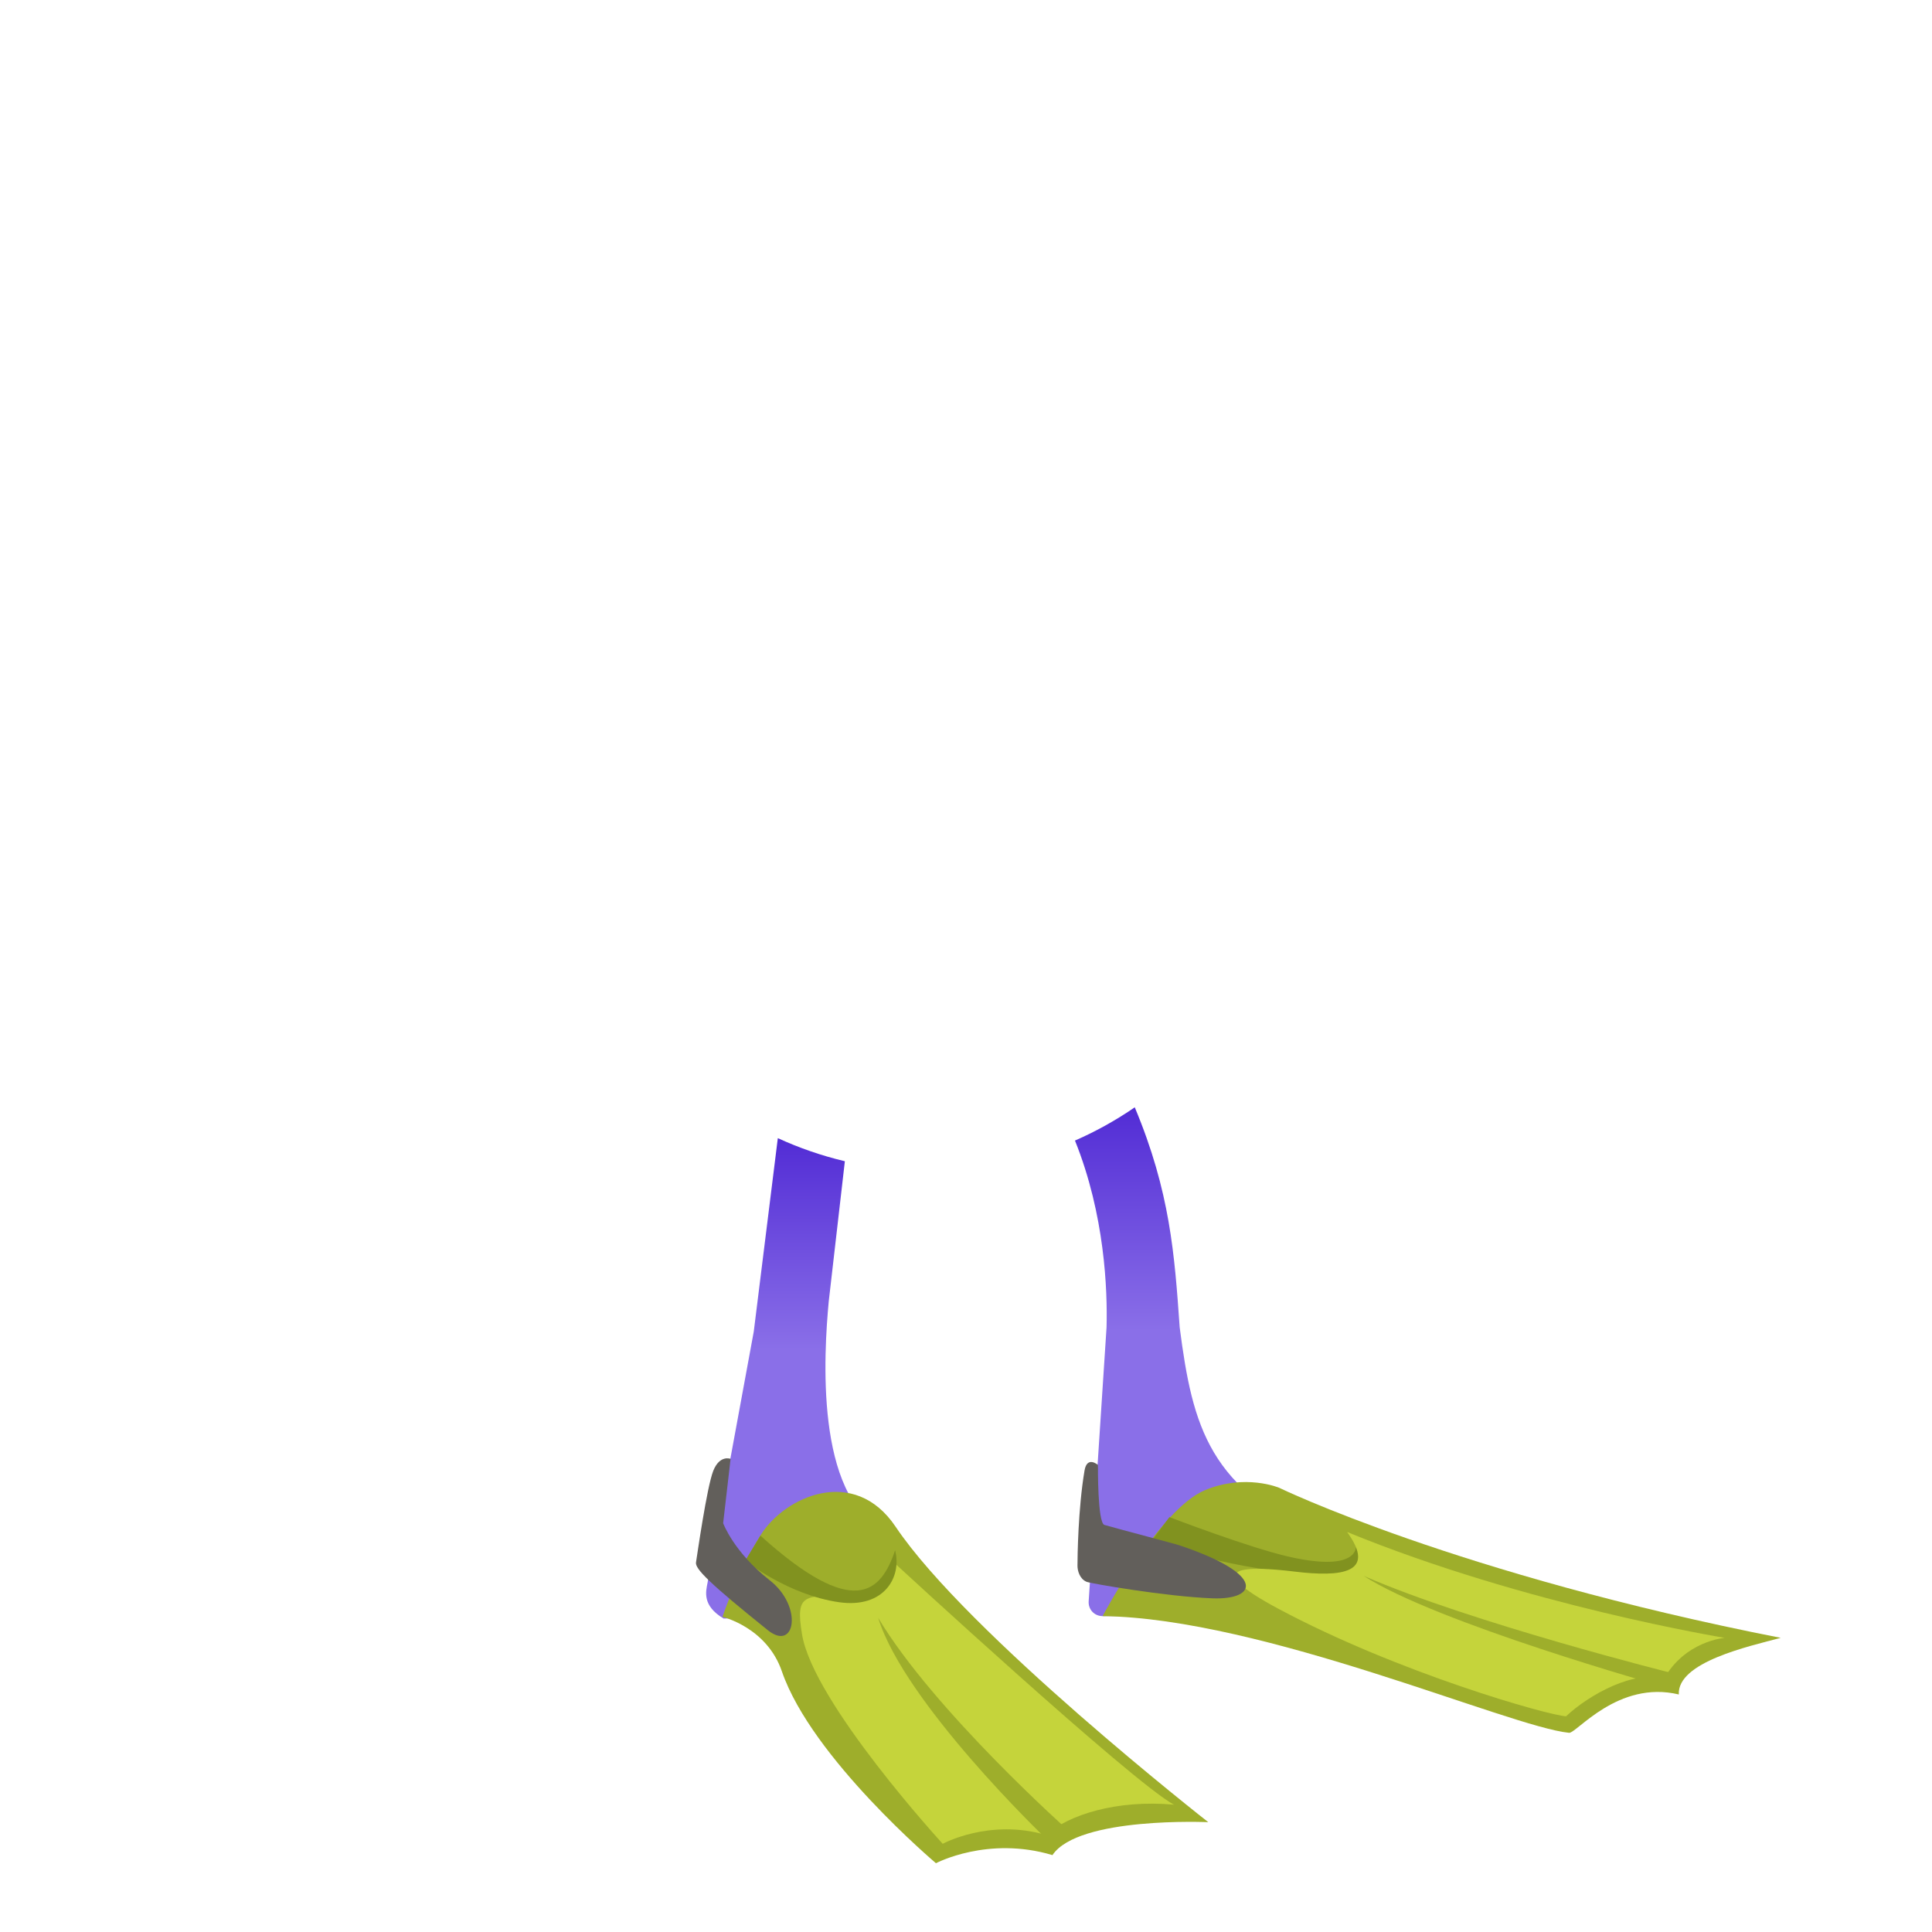 <?xml version="1.0" encoding="utf-8"?>
<!-- Generator: Adobe Illustrator 24.2.0, SVG Export Plug-In . SVG Version: 6.00 Build 0)  -->
<svg version="1.1" id="Layer_1" xmlns="http://www.w3.org/2000/svg" xmlns:xlink="http://www.w3.org/1999/xlink" x="0px" y="0px"
	 viewBox="0 0 2000 2000" enable-background="new 0 0 2000 2000" xml:space="preserve">
<g id="ghost-image" display="none">
	<g display="inline">
		
			<linearGradient id="SVGID_1_" gradientUnits="userSpaceOnUse" x1="2499.185" y1="1980.501" x2="2499.185" y2="59.192" gradientTransform="matrix(-1 0 0 -1 3498.369 2000)">
			<stop  offset="9.490000e-02" style="stop-color:#77E3FB"/>
			<stop  offset="0.243" style="stop-color:#BBF1FD"/>
			<stop  offset="0.994" style="stop-color:#BBF1FD"/>
		</linearGradient>
		<path fill="url(#SVGID_1_)" d="M948.9,1938.9c797.7,13.1,902.2-35.7,961-301c114-514.6-131.8-729.1-29-1154.9
			C1976.8,85.9,1380.5-12.4,764.8,27.8S57.6,242.1,161.5,582c72.9,238.5,53.6,535.6-80.4,836.9S405.6,1929.9,948.9,1938.9z"/>
		<path fill="#FFE5B9" d="M1909.8,1637.9c-58.8,265.3-163.3,314.1-961,301c-543.2-8.9-1001.7-218.8-867.7-520.1
			c24.7-55.5,45.4-110.8,62.5-165.7h1791.9C1945.7,1364.4,1942.9,1488.5,1909.8,1637.9z"/>
		<path fill="#F9C163" d="M1939.5,1419.8c-251.7-13-418.1-16-363.3,18.6c70.5,44.7-1.8,66.1-450.7,48.2s-544.2-14.3-475.6,23.9
			c89.7,49.9-430.9,12.7-592.1,3.8c1.1-30.7,8.7-62.5,23.4-95.5c24.7-55.6,45.5-111,62.6-166l1791.4-3
			C1940.2,1303.1,1942.3,1359.3,1939.5,1419.8z"/>
		
			<linearGradient id="SVGID_2_" gradientUnits="userSpaceOnUse" x1="1025.64" y1="1107.063" x2="1025.64" y2="653.84" gradientTransform="matrix(1 0 0 -1 0 2000)">
			<stop  offset="0.446" style="stop-color:#FFFFFF"/>
			<stop  offset="0.757" style="stop-color:#BBF1FD"/>
		</linearGradient>
		<path fill="url(#SVGID_2_)" d="M1940,1324.1C1940,1324.1,1940,1324.1,1940,1324.1c-2-57.5-8-111.3-15.9-162.9c0,0,0-0.1,0-0.1
			c-0.4-2.6-0.8-5.1-1.2-7.7c0-0.2-0.1-0.4-0.1-0.6c-0.4-2.4-0.8-4.9-1.2-7.3c-0.1-0.3-0.1-0.7-0.2-1c-0.4-2.3-0.8-4.6-1.2-6.9
			c-0.1-0.4-0.1-0.8-0.2-1.3c-0.4-2.2-0.8-4.5-1.1-6.7c-0.1-0.5-0.2-1-0.2-1.5c-0.4-2.2-0.7-4.3-1.1-6.5c-0.1-0.6-0.2-1.2-0.3-1.7
			c-0.4-2.1-0.7-4.2-1.1-6.2c-0.1-0.6-0.2-1.3-0.3-1.9c-0.4-2-0.7-4.1-1.1-6.1c-0.1-0.7-0.2-1.3-0.4-2c-0.4-2-0.7-4-1.1-5.9
			c-0.1-0.7-0.3-1.4-0.4-2.1c-0.4-1.9-0.7-3.9-1.1-5.8c-0.1-0.7-0.3-1.4-0.4-2.2c-0.4-1.9-0.7-3.8-1.1-5.7c-0.1-0.8-0.3-1.5-0.4-2.3
			c-0.4-1.9-0.7-3.8-1.1-5.7c-0.1-0.7-0.3-1.4-0.4-2.1c-0.4-1.9-0.8-3.9-1.1-5.8c-0.1-0.6-0.2-1.2-0.4-1.8c-0.4-2-0.8-4.1-1.2-6.1
			c0-0.1,0-0.1,0-0.2c-101.2-30.1-165.3,51.6-165.3,51.6s-46.9-43.5-132.3-41.9c-87.1,1.7-122.2,67-122.2,67s-31.8-40.2-80.4-30.1
			c-51.6,10.7-77.1,63.7-77.1,63.7c-154.3-228.3-258.1-140.7-258.1-140.7s-47.9-70.1-136.8-82s-96.8,81-96.8,81s-72.5-36.8-131.6,7
			c-37.9,28.1-71.6,79.8-71.4,111.6c1.1-37.9-17.5-89.8-78.1-138.4c-90.4-72.6-203.2-39.1-203.2-39.1s-16.7-67.5-97.1-74.2
			c-19.6-1.6-37.2,0.6-51.9,4.8c-2.8,131.4-28.3,271.1-79,413.1c-0.6,1.6-1.2,3.2-1.7,4.8c-0.7,2-1.5,4.1-2.2,6.1
			c-1.1,3-2.2,6.1-3.4,9.1c-0.7,1.8-1.3,3.6-2,5.3c-1.2,3.1-2.3,6.2-3.5,9.3c0,0,0,0.1,0,0.1L1940,1324.1z"/>
		
			<linearGradient id="SVGID_3_" gradientUnits="userSpaceOnUse" x1="2189.734" y1="1867.722" x2="2189.734" y2="1648.72" gradientTransform="matrix(-1 0 0 -1 3498.369 2000)">
			<stop  offset="0.527" style="stop-color:#FFFFFF"/>
			<stop  offset="0.994" style="stop-color:#BBF1FD"/>
		</linearGradient>
		<path fill="url(#SVGID_3_)" d="M1628.6,351.3H988.7c0,0,3.1-62.1,74.5-99.4c25.3-13.2,75.1,0.9,75.1,0.9s46.6-106.8,120.6-118.3
			c129.5-20.1,187.5,108.4,187.5,108.4s54.2-15.1,88.6-0.5C1606.8,272.8,1628.6,351.3,1628.6,351.3z"/>
		<path fill="#FFFFFF" d="M81.1,1418.8c25.5-57.3,46.8-114.4,64.1-171l1789.4-3c4.7,47.5,7,97.3,5.7,150.3c-0.2,6.5-0.4,13-0.7,19.6
			c-251.8-13-434.8-24-380.1,10.6c70.5,44.7,17.1,61.8-431.8,44c-448.9-17.9-569.6-8.8-499.7,26.9c64.7,33-408.4,22-570,13
			C59.8,1480.2,67.3,1450,81.1,1418.8z"/>
		
			<linearGradient id="SVGID_4_" gradientUnits="userSpaceOnUse" x1="2496.12" y1="796.79" x2="2496.12" y2="516.37" gradientTransform="matrix(-1 0 0 -1 3498.369 2000)">
			<stop  offset="0.144" style="stop-color:#2ECCEF"/>
			<stop  offset="0.477" style="stop-color:#77E3FB"/>
		</linearGradient>
		<path fill="url(#SVGID_4_)" d="M1940.4,1394.6c-316.5-14.4-578.4-36.6-514.3,4c70.5,44.7,30.5,58.1-418.3,40.2
			c-448.8-17.9-570.8-8.9-500.9,26.8c60.2,30.8-275.9,15.2-443.1,4.5c3.9-16.8,9.6-33.9,17.4-51.3c31.7-71.3,57-142.5,76.2-212.6
			l1772.7-3C1937.6,1262.9,1942.1,1326,1940.4,1394.6z"/>
		<path fill="#0BBACF" d="M1597,1212.2l78.1-44.3c0,0,82.6,2.9,125-20.4c31-17.1,41.7-21.8,119.4-13.8c4.3,25.6,8.2,51.8,11.5,78.6
			L1597,1212.2L1597,1212.2z"/>
		<path fill="#FDD696" d="M1813.6,1693.5h-127.3c0,0,35.7-35.9,63.6-40.4C1777.9,1648.7,1813.6,1693.5,1813.6,1693.5z"/>
		<path fill="#F9C163" d="M351.3,1629H197.2c0,0,24.6-27.9,60.3-32C293.2,1592.8,351.3,1629,351.3,1629z"/>
		<path fill="#FDD696" d="M1646.2,1469.3h75.9c0,0-11.2-18.9-37.9-18.9S1646.2,1469.3,1646.2,1469.3z"/>
		
			<rect x="1813.7" y="1534.2" transform="matrix(0.948 -0.319 0.319 0.948 -397.757 662.526)" fill="#F9C163" width="26.8" height="26.8"/>
		
			<rect x="911.8" y="1816.1" transform="matrix(0.332 -0.943 0.943 0.332 -1107 2090.845)" fill="#FFF6E8" width="21.6" height="21.6"/>
		
			<rect x="699.2" y="1863" transform="matrix(0.99 -0.142 0.142 0.99 -259.166 120.252)" fill="#F9C163" width="28.7" height="28.7"/>
		
			<rect x="346" y="1756.2" transform="matrix(0.316 -0.949 0.949 0.316 -1433.584 1554.294)" fill="#FFF6E8" width="31.3" height="31.3"/>
		
			<rect x="384.7" y="1578.2" transform="matrix(0.978 -0.208 0.208 0.978 -322.133 117.689)" fill="#FDD696" width="29.3" height="29.3"/>
		
			<rect x="295.5" y="1545" transform="matrix(0.788 -0.615 0.615 0.788 -892.583 518.13)" fill="#FFF6E8" width="22.3" height="22.3"/>
		<rect x="1579.4" y="1850.7" fill="#FDD696" width="26.6" height="26.6"/>
		
			<rect x="1653.7" y="1816" transform="matrix(0.182 -0.983 0.983 0.182 -435.474 3129.976)" fill="#F9C163" width="21.6" height="21.6"/>
		<rect x="1664.4" y="1601.7" fill="#FFF6E8" width="22" height="22"/>
		<rect x="973.8" y="1878.9" fill="#FDD696" width="25.7" height="25.7"/>
		<rect x="600.4" y="1816.1" fill="#FDD696" width="21.6" height="21.6"/>
		<rect x="185.6" y="1662.4" fill="#FDD696" width="23.3" height="23.3"/>
		
			<rect x="1251.8" y="1831.2" transform="matrix(0.318 -0.948 0.948 0.318 -887.833 2466.718)" fill="#FDD696" width="38.9" height="38.9"/>
		<rect x="1537.3" y="1521.7" fill="#FDD696" width="24.9" height="24.9"/>
		<rect x="1849.6" y="1601.9" fill="#FDD696" width="21.8" height="21.8"/>
		<path fill="#FFFFFF" d="M358.2,1452.7l-239.1-12.8c0,0,78.4-20.4,145.4-18.9S358.2,1452.7,358.2,1452.7z"/>
		<path fill="#FFFFFF" d="M1871.4,1371.4l-207-1.6c0,0,62.2-24.2,103.5-23.6S1871.4,1371.4,1871.4,1371.4z"/>
		<path fill="#FFFFFF" d="M755.3,1399l-176.9,2.8c0,0,56.7-19.1,106.2-21.4C734,1378.1,755.3,1399,755.3,1399z"/>
		
			<linearGradient id="SVGID_5_" gradientUnits="userSpaceOnUse" x1="1814.919" y1="1382.978" x2="1814.919" y2="1211.59" gradientTransform="matrix(-1 0 0 -1 3498.369 2000)">
			<stop  offset="0.527" style="stop-color:#FFFFFF"/>
			<stop  offset="0.994" style="stop-color:#BBF1FD"/>
		</linearGradient>
		<path fill="url(#SVGID_5_)" d="M1859.5,788.4h-352.2c0,0,17-61.4,73.3-85.3c26.9-11.4,69.3,0.4,69.3,0.4s45.4-100.6,146.8-84.9
			c23.7,3.7,43.7,19.8,59.2,37.6C1853.9,702,1855.5,745.8,1859.5,788.4z"/>
		<circle fill="#FFF6E8" cx="771" cy="1860.2" r="13.6"/>
		<circle fill="#FFF6E8" cx="530.5" cy="1850.7" r="6.1"/>
		<circle fill="#FFF6E8" cx="329.9" cy="1715.9" r="6.3"/>
		<circle fill="#FFF6E8" cx="430.6" cy="1552.5" r="8.2"/>
		<circle fill="#FFF6E8" cx="208.9" cy="1727.7" r="6.2"/>
		<circle fill="#FFF6E8" cx="171" cy="1569.8" r="9.1"/>
		<circle fill="#FFF6E8" cx="902.6" cy="1904.6" r="6.4"/>
		<circle fill="#FFF6E8" cx="1058.7" cy="1878.8" r="9.3"/>
		<circle fill="#FFF6E8" cx="1099.5" cy="1891.7" r="6.4"/>
		<circle fill="#FFF6E8" cx="1399.1" cy="1801.2" r="6.8"/>
		<circle fill="#FFF6E8" cx="1555.2" cy="1837.7" r="8.9"/>
		<circle fill="#FFF6E8" cx="1360" cy="1878.8" r="12.8"/>
		<circle fill="#FFF6E8" cx="1807.5" cy="1637.9" r="10.9"/>
		<circle fill="#FFF6E8" cx="1750" cy="1528.7" r="9"/>
		<circle fill="#FFF6E8" cx="1827" cy="1469.3" r="19.5"/>
		<circle fill="#FFF6E8" cx="1625.1" cy="1439.1" r="5.4"/>
		<circle fill="#FFF6E8" cx="1500.7" cy="1562.5" r="6.8"/>
		<circle fill="#FFF6E8" cx="1726.7" cy="1837.7" r="8.9"/>
		<circle fill="#FFF6E8" cx="524.3" cy="1685.6" r="9.8"/>
		<circle fill="#FFF6E8" cx="666.8" cy="1643.3" r="10.1"/>
		<circle fill="#FFF6E8" cx="808.1" cy="1721.5" r="6.2"/>
		<path fill="#0BBACF" d="M783.1,1299.5C744.9,1291,650,1260.6,558,1217c-178.8-84.7-287.3-30.8-303-21.1
			c-1.3-161.3,70-279.5,113.7-334.5c6.1,67.2-14.9,179.8-14.9,179.8s38.7-38.5,46.5-50.5s9.5-49,11.2-70.9
			c21.8,37.3,29.1,86.6,29.1,86.6s25.8-38.5,24.6-54.1s-16.8-61.3-31.9-88.7c43.1,15.9,85.7,71.9,85.7,71.9s-3.4-55.3-26.9-70.6
			c-23.5-15.3-29.1-22-82.9-37.6c39.2-14.4,101.9,0,101.9,0s-10.1-21.6-31.4-31.3s-53.8-9.6-79.5,0c3.4-39.7-23.5-80.5-23.5-80.5
			s3.4,39.7-3.4,58.9c-14.6-8.4-28-19.2-48.2-27.7s-86.2-12-86.2-12l97.4,57c0,0-73.8-3.9-84,0c-29.9,11.3-45.1,36-49.7,44.8
			c0,1,0.1,2,0.1,3l123.5-12.2c0,0-66.1,25.2-73.9,37.6S215.7,939,215.7,939s75.2-63.9,137.6-83.4
			c-39.7,43.7-106.8,140.6-125.1,308.6c-12.5-15.4-29.1-34.5-48.6-53.3c-12.2,62-29.3,125-51.4,188.6L783.1,1299.5L783.1,1299.5z"/>
	</g>
	<g display="inline" opacity="0.5">
		<path fill="#8A6FE8" d="M1469,1134.6c-57.7-4.7-181.3-73.8-228.1-150.4c-28.4-46.5,24.8-83.6,53.8-36.2
			c31.4,51.3,134.8,115.2,179.9,118.9L1469,1134.6z"/>
		<path fill="#8A6FE8" d="M1525,1005.7l-88.7,33.7c-15.8,6-23.7,23.7-17.8,39.5c6,15.8,23.7,23.7,39.5,17.8l88.7-33.7
			c15.8-6,23.7-23.7,17.8-39.5C1558.6,1007.6,1540.8,999.6,1525,1005.7z"/>
		<path fill="#8A6FE8" d="M1416.4,1155.1l37.8,51.4c10.2,13.6,29.4,16.4,43.1,6.3c13.6-10.2,16.4-29.4,6.3-43.1l-38.8-52.7
			L1416.4,1155.1z"/>
		<path fill="#8A6FE8" d="M1450.7,1158.2l76.8,42.9c14.9,8.2,33.6,2.9,41.8-12c8.2-14.8,2.9-33.6-12-41.8l-57-32.1L1450.7,1158.2z"
			/>
		<path fill="#8A6FE8" d="M1460.3,1121.8l84.6,24.4c16.3,4.7,33.4-4.7,38.2-21c4.7-16.3-4.7-33.4-21-38.2l-86.2-24.9L1460.3,1121.8z
			"/>
		
			<radialGradient id="SVGID_6_" cx="6809.729" cy="-8097.928" r="6.05" gradientTransform="matrix(10.652 0 0 10.652 -71082.25 87358.812)" gradientUnits="userSpaceOnUse">
			<stop  offset="0" style="stop-color:#8065E0"/>
			<stop  offset="1" style="stop-color:#512BD4"/>
		</radialGradient>
		<path fill="url(#SVGID_6_)" d="M1451.6,1168.2c35.6,0,64.4-28.8,64.4-64.4c0-35.6-28.9-64.4-64.4-64.4
			c-35.6,0-64.4,28.8-64.4,64.4C1387.1,1139.3,1416,1168.2,1451.6,1168.2z"/>
		
			<linearGradient id="SVGID_7_" gradientUnits="userSpaceOnUse" x1="432.501" y1="-14376.183" x2="492.279" y2="-14091.471" gradientTransform="matrix(1 0 0 1 694 15472)">
			<stop  offset="0" style="stop-color:#522CD5"/>
			<stop  offset="0.44" style="stop-color:#8A6FE8"/>
		</linearGradient>
		<path fill="url(#SVGID_7_)" d="M1216.5,1374.2c0.7-59.8-7.8-181.1-69.5-282.6l-60.3,36.6c56,92.1,60.2,199.7,58.9,246.6
			C1145.4,1378.6,1181.6,1382.1,1216.5,1374.2z"/>
		<path fill="#522CD5" d="M1145.5,1374.1l55.8-0.3l52.1,298.7l-112.1,0.5c-8.5,0-15-6.8-14.4-15.4L1145.5,1374.1z"/>
		
			<linearGradient id="SVGID_8_" gradientUnits="userSpaceOnUse" x1="468.524" y1="-14100.009" x2="646.134" y2="-13783.353" gradientTransform="matrix(1 0 0 1 694 15472)">
			<stop  offset="0" style="stop-color:#522CD5"/>
			<stop  offset="0.44" style="stop-color:#8A6FE8"/>
		</linearGradient>
		<path fill="url(#SVGID_8_)" d="M1373,1593.9c9.7,7.7,9.5,18.7,8.8,30.4l-2.3,35.8c-0.4,6.4-6,11.7-12.4,11.7l-116.8,0.5
			c-7.3,0-12.8-5.8-12.3-13.1l0.8-37.1c0.9-13.5-3.7-18.4-14.1-31.1c-17.9-21.7-70.7-140-65.7-217.1l57.5-0.3
			C1220.3,1419.5,1280.7,1521.1,1373,1593.9z"/>
		
			<radialGradient id="SVGID_9_" cx="7113.635" cy="-7765.125" r="6.049" gradientTransform="matrix(20.348 -9.260000e-02 9.260000e-02 20.348 -142722.719 160203.266)" gradientUnits="userSpaceOnUse">
			<stop  offset="3.400000e-02" style="stop-color:#522CD5"/>
			<stop  offset="0.996" style="stop-color:#8A6FE8"/>
		</radialGradient>
		<path fill="url(#SVGID_9_)" d="M1381.8,1624.3c0.6-8.2,0.7-16-2.5-22.6l-145.7,0.7c4,5.9,5.7,11.1,5.2,19.7l-0.8,37.1
			c-0.5,7.3,5,13.1,12.3,13.1l116.8-0.5c6.4,0,12-5.3,12.4-11.7L1381.8,1624.3z"/>
		
			<linearGradient id="SVGID_10_" gradientUnits="userSpaceOnUse" x1="103.638" y1="-14380.534" x2="172.368" y2="-14057.179" gradientTransform="matrix(1 0 0 1 694 15472)">
			<stop  offset="0" style="stop-color:#522CD5"/>
			<stop  offset="0.44" style="stop-color:#8A6FE8"/>
		</linearGradient>
		<path fill="url(#SVGID_10_)" d="M847.6,1418.8l-71.3-8.9l40.1-322.5l71.3,8.8L847.6,1418.8z"/>
		<path fill="#522CD5" d="M781.5,1371.7l56.5-0.3l15.6,302l-113.4,0.5c-8.6,0-14.3-6.9-12.7-15.6L781.5,1371.7z"/>
		
			<linearGradient id="SVGID_11_" gradientUnits="userSpaceOnUse" x1="48.799" y1="-14073.011" x2="174.659" y2="-13833.182" gradientTransform="matrix(1 0 0 1 694 15472)">
			<stop  offset="0" style="stop-color:#522CD5"/>
			<stop  offset="0.44" style="stop-color:#8A6FE8"/>
		</linearGradient>
		<path fill="url(#SVGID_11_)" d="M945.7,1595.1c8.7,7.9-176.8,78.6-176.8,78.6c-7.4,0-12.2-5.9-10.8-13.2l5.8-37.5
			c2.6-13.6,0.6-17.7,0.8-35.1c0.5-32.8,15.6-138.2,30.3-216.2l58.2-0.2C851.4,1417.6,871.5,1527.9,945.7,1595.1z"/>
		
			<radialGradient id="SVGID_12_" cx="7124.864" cy="-7738.657" r="6.049" gradientTransform="matrix(22.145 -0.101 0.101 22.122 -156138.375 173450.828)" gradientUnits="userSpaceOnUse">
			<stop  offset="3.400000e-02" style="stop-color:#522CD5"/>
			<stop  offset="0.996" style="stop-color:#8A6FE8"/>
		</radialGradient>
		<path fill="url(#SVGID_12_)" d="M763.9,1622.9l-5.8,37.5c-1.4,7.3,3.5,13.3,10.8,13.2l162.2-0.7c6.5,0,12.8-5.3,14-11.8l6.8-36.2
			c1.6-8.6,2.1-16.2-1-22.8l-185.9,0.8C765.4,1609.6,765.5,1614.4,763.9,1622.9z"/>
		<path fill="#8A6FE8" d="M804,455.8L736.5,483l-18.4-73.1l48.4-19.5L804,455.8z"/>
		<path fill="#512BD4" d="M788.8,582c38.2,0,69.1-30.9,69.1-69.1s-30.9-69.1-69.1-69.1s-69.1,30.9-69.1,69.1
			C719.7,551,750.7,582,788.8,582z"/>
		
			<radialGradient id="SVGID_13_" cx="7339.837" cy="-7552.676" r="6.049" gradientTransform="matrix(61.95 0 0 61.95 -453685.719 468654.875)" gradientUnits="userSpaceOnUse">
			<stop  offset="0.474" style="stop-color:#A08BE8"/>
			<stop  offset="0.862" style="stop-color:#8065E0"/>
		</radialGradient>
		<path fill="url(#SVGID_13_)" d="M1300.2,939.7C1325,844.2,1309,768,1309,768h22.4l0.5-0.4c-32.2-175.2-185.6-307.9-370-307.9
			c-207.8,0-376.3,168.5-376.3,376.3s168.4,376.3,376.3,376.3c164,0,303.5-104.9,355-251.2C1318.4,954.8,1318.3,943.6,1300.2,939.7z
			"/>
		<path fill="#D8CFF7" d="M1286.4,1026.5H637.5c14.6,24.8,31.9,47.7,51.5,68.4h545.8C1254.5,1074.2,1271.8,1051.3,1286.4,1026.5z"/>
		
			<radialGradient id="SVGID_14_" cx="7310.338" cy="-7587.544" r="6.049" gradientTransform="matrix(48.258 0 0 48.258 -351550.938 366859.344)" gradientUnits="userSpaceOnUse">
			<stop  offset="9.330000e-02" style="stop-color:#E1DFDD"/>
			<stop  offset="0.9" style="stop-color:#FFFFFF"/>
		</radialGradient>
		<path fill="url(#SVGID_14_)" d="M1300.2,939.7c24.6-94.3,9.2-169.7,8.9-171.6H918.6c0,0-24.6-2.5-24.6,20s0.9,85.9,0.9,156.2
			c0,14.4,11.8,21.4,21.1,21.4C916.1,965.6,1256.6,965.6,1300.2,939.7z"/>
		<path fill="#A08BE8" d="M1065,939.9c0,0,60.1-47.5,71.8-56.3c11.7-8.8,22-9.3,32.7,0s70.8,56.3,70.8,56.3H1065z"/>
		<path fill="#512BD4" d="M1315.4,965.3c0,0,10.4-20.1-15.2-25.7c0-0.1-383.8-0.3-383.8-0.3c-8.9,0-20.4-5.3-21.4-14
			c0,6.2,0,12.5,0,18.8c0,13.1,9.8,20,18.5,21.2c0.9,0.1,1.8,0.2,2.7,0.2h26.2L1315.4,965.3z"/>
		<path fill="#512BD4" d="M1286.5,851.6c0.4-27.3-12.4-49.7-28.7-49.9s-29.8,21.7-30.2,49c-0.4,27.3,12.4,49.7,28.7,49.9
			C1272.6,900.9,1286.1,879,1286.5,851.6z"/>
		<path fill="#8065E0" d="M1256.7,825c-10.8,10.8-10.8,28.2,0,38.9c7.4,7.4,17.8,9.7,27.2,7c1.6-5.9,2.5-12.4,2.6-19.3
			c0.2-13.4-2.8-25.6-7.8-34.6C1270.9,816.4,1262.8,819,1256.7,825z"/>
		<path fill="#512BD4" d="M1020.8,900.9c16.3-0.2,29.1-22.6,28.7-49.9s-13.9-49.3-30.2-49c-16.2,0.2-29.1,22.6-28.7,49.9
			C991,879.2,1004.5,901.2,1020.8,900.9z"/>
		<path fill="#8065E0" d="M1019.8,826.6c-10.8,10.8-10.8,28.2,0,38.9c7.3,7.3,17.7,9.6,27,7c1.8-6.5,2.8-13.8,2.6-21.6
			c-0.2-12.4-3.1-23.7-7.7-32.3C1033.9,818,1025.8,820.6,1019.8,826.6z"/>
		<path fill="#512BD4" d="M1084.8,1115.2l123.2-0.6l-0.5-108.9l-123.2,0.6L1084.8,1115.2z"/>
		<path fill="#FFFFFF" d="M1106.1,1074.5c-0.8,0-1.5-0.3-2.1-0.8c-0.6-0.6-0.9-1.2-0.9-2c0-0.8,0.3-1.5,0.9-2
			c0.6-0.6,1.3-0.8,2.1-0.8c0.8,0,1.5,0.3,2.1,0.8c0.6,0.5,0.9,1.2,0.9,2s-0.3,1.4-0.9,2C1107.7,1074.2,1107,1074.5,1106.1,1074.5z"
			/>
		<path fill="#FFFFFF" d="M1138.9,1074h-5.3l-14.1-22.1c-0.3-0.5-0.7-1.2-0.9-1.8h-0.1c0.1,0.6,0.2,2,0.2,4.1l0,19.7h-4.7l-0.1-30.1
			h5.7l13.6,21.6c0.6,0.9,0.9,1.5,1.1,1.8h0.1c-0.2-0.8-0.2-2.2-0.2-4.1l0-19.4h4.7L1138.9,1074z"/>
		<path fill="#FFFFFF" d="M1161.8,1073.9l-16.5,0l-0.1-30.1l15.8,0v4.2l-10.9,0l0,8.5l10.1,0v4.2l-10.1,0l0,8.9l11.6,0
			L1161.8,1073.9L1161.8,1073.9z"/>
		<path fill="#FFFFFF" d="M1185.2,1048l-8.4,0l0.1,25.9h-4.9l-0.1-25.9l-8.4,0v-4.2l21.7-0.1L1185.2,1048z"/>
		<path fill="#8A6FE8" d="M529.4,1254.2l40.2,57.3c10.8,15.2,31.9,18.7,47.2,7.9c15.2-10.8,18.7-31.9,7.9-47.1L575,1203
			L529.4,1254.2z"/>
		<path fill="#8A6FE8" d="M460.1,1232.5l-11.1,69.2c-2.8,18.4,9.8,35.7,28.3,38.5c18.4,2.8,35.7-9.8,38.5-28.3l11.4-70.9
			L460.1,1232.5z"/>
		<path fill="#8A6FE8" d="M505,1240.3l-9.3,69.4c-2.4,18.5,10.8,35.4,29.2,37.8c18.5,2.4,35.4-10.8,37.8-29.2l9.6-71.2L505,1240.3z"
			/>
		<path fill="#8A6FE8" d="M442.7,1211.8l-25.1,65.4c-6.6,17.5,2.3,37,19.8,43.5c17.5,6.6,37-2.3,43.5-19.8l25.7-67.1L442.7,1211.8z"
			/>
		
			<linearGradient id="SVGID_15_" gradientUnits="userSpaceOnUse" x1="-100.867" y1="-14612.47" x2="-100.867" y2="-14231.58" gradientTransform="matrix(1 0 0 1 694 15472)">
			<stop  offset="0.249" style="stop-color:#967FE6"/>
			<stop  offset="1" style="stop-color:#8A6FE8"/>
		</linearGradient>
		<path fill="url(#SVGID_15_)" d="M489.3,1240.4c-27.9-57-44.2-154.4,1.8-241.6c28-52.9,89.2-120,222.3-139.3l10.7,73.8
			c-80.8,11.7-138.5,46.4-167,100.3c-30.8,58.4-22.6,129.4-0.8,174L489.3,1240.4z"/>
		
			<radialGradient id="SVGID_16_" cx="6799.825" cy="-8072.141" r="6.049" gradientTransform="matrix(11.399 0 0 11.399 -76773.781 92874.922)" gradientUnits="userSpaceOnUse">
			<stop  offset="0" style="stop-color:#8065E0"/>
			<stop  offset="1" style="stop-color:#512BD4"/>
		</radialGradient>
		<path fill="url(#SVGID_16_)" d="M739,954.1c38.1,0,68.9-30.8,68.9-68.9S777,816.3,739,816.3s-68.9,30.8-68.9,68.9
			C670.1,923.2,700.9,954.1,739,954.1z"/>
		
			<radialGradient id="SVGID_17_" cx="7118.906" cy="-7743.298" r="6.049" gradientTransform="matrix(22.729 0 0 22.729 -161302.172 177152.703)" gradientUnits="userSpaceOnUse">
			<stop  offset="0" style="stop-color:#8065E0"/>
			<stop  offset="1" style="stop-color:#512BD4"/>
		</radialGradient>
		<path fill="url(#SVGID_17_)" d="M508.6,1277.3c39.1,0,70.8-31.7,70.8-70.8s-31.7-70.8-70.8-70.8s-70.8,31.7-70.8,70.8
			C437.9,1245.7,469.5,1277.3,508.6,1277.3z"/>
		<path fill="#D8CFF7" d="M739.7,415.8c-26.2,7-53.3-8.4-60.5-34.4c-7.2-26,8.2-52.7,34.5-59.7c26.2-7,53.3,8.4,60.5,34.4
			C781.4,382.1,766,408.8,739.7,415.8z"/>
	</g>
</g>
<g id="bot-base" display="none">
	<g display="inline">
		
			<radialGradient id="SVGID_18_" cx="7339.837" cy="-7552.676" r="6.049" gradientTransform="matrix(61.95 0 0 61.95 -453685.719 468654.875)" gradientUnits="userSpaceOnUse">
			<stop  offset="0.474" style="stop-color:#A08BE8"/>
			<stop  offset="0.862" style="stop-color:#8065E0"/>
		</radialGradient>
		<path fill="url(#SVGID_18_)" d="M1300.2,939.7C1325,844.2,1309,768,1309,768h22.4l0.5-0.4c-32.2-175.2-185.6-307.9-370-307.9
			c-207.8,0-376.3,168.5-376.3,376.3s168.4,376.3,376.3,376.3c164,0,303.5-104.9,355-251.2C1318.4,954.8,1318.3,943.6,1300.2,939.7z
			"/>
		<path fill="#D8CFF7" d="M1286.4,1026.5H637.5c14.6,24.8,31.9,47.7,51.5,68.4h545.8C1254.5,1074.2,1271.8,1051.3,1286.4,1026.5z"/>
		
			<radialGradient id="SVGID_19_" cx="7310.338" cy="-7587.544" r="6.049" gradientTransform="matrix(48.258 0 0 48.258 -351550.938 366859.344)" gradientUnits="userSpaceOnUse">
			<stop  offset="9.330000e-02" style="stop-color:#E1DFDD"/>
			<stop  offset="0.9" style="stop-color:#FFFFFF"/>
		</radialGradient>
		<path fill="url(#SVGID_19_)" d="M1300.2,939.7c24.6-94.3,9.2-169.7,8.9-171.6H918.6c0,0-24.6-2.5-24.6,20s0.9,85.9,0.9,156.2
			c0,14.4,11.8,21.4,21.1,21.4C916.1,965.6,1256.6,965.6,1300.2,939.7z"/>
		<path fill="#A08BE8" d="M1065,939.9c0,0,60.1-47.5,71.8-56.3c11.7-8.8,22-9.3,32.7,0s70.8,56.3,70.8,56.3H1065z"/>
		<path fill="#512BD4" d="M1315.4,965.3c0,0,10.4-20.1-15.2-25.7c0-0.1-383.8-0.3-383.8-0.3c-8.9,0-20.4-5.3-21.4-14
			c0,6.2,0,12.5,0,18.8c0,13.1,9.8,20,18.5,21.2c0.9,0.1,1.8,0.2,2.7,0.2h26.2L1315.4,965.3z"/>
		<path fill="#512BD4" d="M1084.8,1115.2l123.2-0.6l-0.5-108.9l-123.2,0.6L1084.8,1115.2z"/>
		<path fill="#FFFFFF" d="M1106.1,1074.5c-0.8,0-1.5-0.3-2.1-0.8c-0.6-0.6-0.9-1.2-0.9-2c0-0.8,0.3-1.5,0.9-2
			c0.6-0.6,1.3-0.8,2.1-0.8c0.8,0,1.5,0.3,2.1,0.8c0.6,0.5,0.9,1.2,0.9,2s-0.3,1.4-0.9,2C1107.7,1074.2,1107,1074.5,1106.1,1074.5z"
			/>
		<path fill="#FFFFFF" d="M1138.9,1074h-5.3l-14.1-22.1c-0.3-0.5-0.7-1.2-0.9-1.8h-0.1c0.1,0.6,0.2,2,0.2,4.1l0,19.7h-4.7l-0.1-30.1
			h5.7l13.6,21.6c0.6,0.9,0.9,1.5,1.1,1.8h0.1c-0.2-0.8-0.2-2.2-0.2-4.1l0-19.4h4.7L1138.9,1074z"/>
		<path fill="#FFFFFF" d="M1161.8,1073.9l-16.5,0l-0.1-30.1l15.8,0v4.2l-10.9,0l0,8.5l10.1,0v4.2l-10.1,0l0,8.9l11.6,0
			L1161.8,1073.9L1161.8,1073.9z"/>
		<path fill="#FFFFFF" d="M1185.2,1048l-8.4,0l0.1,25.9h-4.9l-0.1-25.9l-8.4,0v-4.2l21.7-0.1L1185.2,1048z"/>
	</g>
	<g display="inline">
		<path fill="#8A6FE8" d="M1525.2,1005.3l-88.7,33.7c-15.8,6-23.7,23.7-17.8,39.5c6,15.8,23.7,23.7,39.5,17.8l88.7-33.7
			c15.8-6,23.7-23.7,17.8-39.5C1558.8,1007.2,1541.1,999.3,1525.2,1005.3z"/>
		<path fill="#8A6FE8" d="M1313.3,971.2c-6.8,17.3-19.6,44.2-31,62.1c57.5,54.7,142.1,97.3,186.9,100.9l5.6-67.6
			C1436.5,1063.5,1355.8,1016.7,1313.3,971.2z"/>
		<g>
			
				<rect x="1552.6" y="1007" transform="matrix(0.714 -0.7 0.7 0.714 -258.858 1406.514)" fill="#625F5B" width="82" height="26.8"/>
			<path fill="#C4C1BE" d="M1764.9,984.8l-76.4,74.8c-4.3,4.2-11.3,4.2-15.6-0.2l-111.1-113.5c-4.2-4.3-4.2-11.3,0.2-15.6l76.4-74.8
				c4.3-4.2,11.3-4.2,15.6,0.2l111.1,113.5C1769.3,973.6,1769.2,980.5,1764.9,984.8z"/>
			<path fill="#FFFFFF" d="M1754.6,984.7l-36.9,36.1c-4.6,4.5-11.9,4.4-16.4-0.2l-42.8-43.7c-4.5-4.6-4.4-11.9,0.2-16.4l36.9-36.1
				c4.6-4.5,11.9-4.4,16.4,0.2l42.8,43.7C1759.3,972.9,1759.2,980.2,1754.6,984.7z"/>
			<circle fill="#625F5B" cx="1706.9" cy="972.8" r="27.3"/>
			<circle fill="#0BBACF" cx="1706.9" cy="972.8" r="19.8"/>
			<circle fill="#FFFFFF" cx="1599.1" cy="940.1" r="17.3"/>
			<path fill="#C5D43B" d="M1590.2,1064.5l-160.5,157.2c-3.6,3.5-9.3,3.4-12.8-0.1l-29.5-30.1c-3.5-3.6-3.4-9.3,0.1-12.8
				l160.5-157.2c3.6-3.5,9.3-3.5,12.8,0.1l29.5,30.1C1593.8,1055.2,1593.8,1061,1590.2,1064.5z"/>
		</g>
		
			<radialGradient id="SVGID_20_" cx="6809.751" cy="-8097.962" r="6.05" gradientTransform="matrix(10.652 0 0 10.652 -71082.25 87358.812)" gradientUnits="userSpaceOnUse">
			<stop  offset="0" style="stop-color:#8065E0"/>
			<stop  offset="1" style="stop-color:#512BD4"/>
		</radialGradient>
		<path fill="url(#SVGID_20_)" d="M1451.8,1167.8c35.6,0,64.4-28.8,64.4-64.4s-28.9-64.4-64.4-64.4c-35.6,0-64.4,28.8-64.4,64.4
			C1387.3,1139,1416.2,1167.8,1451.8,1167.8z"/>
		<path fill="#8A6FE8" d="M1560.5,1086.6l-56.4-11.8c-16.5-3.6-32.8,7-36.4,23.4c-3.6,16.5,7,32.8,23.4,36.4l56.4,11.8
			c16.5,3.6,32.8-7,36.4-23.4C1587.6,1106.5,1577.1,1090.1,1560.5,1086.6z"/>
		<path fill="#8A6FE8" d="M1539.1,1121.4l-56.4-11.8c-16.5-3.6-32.8,7-36.4,23.4c-3.6,16.5,7,32.8,23.4,36.4l56.4,11.8
			c16.5,3.6,32.8-7,36.4-23.4C1566.2,1141.3,1555.7,1125,1539.1,1121.4z"/>
		<path fill="#8A6FE8" d="M1502.8,1147.7l-56.4-11.8c-16.5-3.6-32.8,7-36.4,23.4c-3.6,16.5,7,32.8,23.4,36.4l56.4,11.8
			c16.5,3.6,32.8-7,36.4-23.4C1529.9,1167.5,1519.4,1151.2,1502.8,1147.7z"/>
	</g>
	<g display="inline">
		<path fill="#D1DE63" d="M1245.3,1011.6c46.2-6.5,61.4-64.3,61.4-64.3l45.6,16.3c0,0-5,17-19.2,42.4c-24.7,44-33.3,70.5-75,68.3
			c-37.4-1.9-58-74.8-41-69.5C1224.2,1007.1,1235.9,1012.9,1245.3,1011.6z"/>
		<path fill="#625F5B" d="M1364.2,404.3l-49,3.5c3.1,15.8,6,32.2,8.8,49.3c13.2,82,19.4,161.5,18.4,236.6
			c-1.2,93.1-13.6,179.4-36.8,256.4c0,0,16.1,14.6,46.1,16c23.5-51,38-173.8,39.2-272.4c1-78.4-5.5-161.4-19.3-246.7
			C1369.1,431.9,1366.6,417.7,1364.2,404.3z"/>
		<path fill="#D1DE63" d="M1303.1,281.9l17.4-4.2c10.3-2.5,20.4,4.5,22.7,15.5l24.4,117.2c2.3,11-4.2,22-14.4,24.4l-17.4,4.2
			c-10.3,2.5-20.4-4.5-22.7-15.5l-24.4-117.2C1286.4,295.3,1292.8,284.4,1303.1,281.9z"/>
		<path fill="#D1DE63" d="M1005.9,690c-126.8,21.2-204,76.8-202.7,141.5c2.1,103.8,41.6,165.2,160.1,169.7
			c48,1.8-10.4-8.9-30.1-27.9s-85.2-107.2-69.6-158.5C879.1,763.4,1005.9,690,1005.9,690z"/>
		
			<linearGradient id="SVGID_21_" gradientUnits="userSpaceOnUse" x1="1132.458" y1="1002.491" x2="1132.458" y2="1303.025" gradientTransform="matrix(1 0 0 -1 0 2000)">
			<stop  offset="0.416" style="stop-color:#70D6E0"/>
			<stop  offset="0.65" style="stop-color:#0BBACF"/>
		</linearGradient>
		<path fill="url(#SVGID_21_)" d="M1119.7,697.6c-177.6,6.8-274.4,75.3-244.8,175.8s93.5,164.1,157.5,95.4s88.9-115.5,168.4-26.8
			c79.5,88.7,166.8,30.1,188.6-53.6C1411.2,804.7,1383.2,687.5,1119.7,697.6z"/>
		<path fill="#625F5B" d="M974.7,997.3c23.4,36.8,55.3,48.6,104.2,10c32.9-26,98.3-40.3,130.6,0c20.1,25.1,56.7,26.8,70-5
			c13.2-31.8-27.3-6.7-85-80.4c-57.7-73.7-76.4-53.6-120.1,1.7"/>
		<path fill="#70D6E0" d="M1168,697.2c-15.2-0.4-31.3-0.3-48.4,0.4c-37.6,1.4-71.5,5.6-101.4,12.3c27.1,36.9,66.1,91.7,105.1,172.6
			c19.5,1,47.3,26.1,77.3,59.6c26.2,29.2,53.3,42.5,78.5,44.1C1259.1,911.3,1224.7,808.2,1168,697.2z"/>
		<path fill="#1189A5" d="M1363.7,761.2c-42-46.4-158.3-67.7-271-68.6c-5-0.2-11.1,0-13,0c-38.5,0-73.8,2.9-105.5,8.5l-37.8,34.1
			c0,0-30.6,28.3-30.8,31.9c45.4-24.2,140.3-44.5,189.3-44.5c77.8,0,181.4,24.3,217.4,64c14.8,16.3,22,35.3,21.5,56.5
			c-1.2,48.1-16.6,89.3-43.3,116.1c-10.9,11-23.4,19-35.7,23.5c8.6,6.7,18.2,11.3,27.8,14.4c8.6-5.4,17.5-11.1,27-15.9
			c30.7-15.8,86.9-79.3,88.4-135.5C1398.7,816.2,1383.9,783.5,1363.7,761.2z"/>
		<path fill="#1189A5" d="M1061.3,883.4c-1.2,0.7-2.3,1.6-3.4,2.5c-8.7,6.6-18.4,16.5-30,30.4c-3.4,4-6.7,8.2-10.3,12.6
			c-16.3,20.3-33,41-54.1,51.2c12.6,3.7,28.3,5.3,44.4,3.5c22.9-6.1,130.4-123,122-122.6C1090.1,862.8,1074.3,875.2,1061.3,883.4z"
			/>
		<path fill="#FFFFFF" d="M1381,751.5c-42-46.4-127-72.3-239.8-73.1c-5-0.2-11.1,0-13,0c-115.5,0-202.6,26-245.3,73.1
			c-20.2,22.3-30.1,48.7-29.4,78.3c1.4,56.2,20,104.9,52.2,137.2c22.3,22.4,50.3,35.5,75.6,35.5c1,0,2.1,0,3.1-0.1
			c45.7-2,75-38.5,98.6-67.8c3.4-4.3,6.7-8.3,9.9-12.2c18.3-21.8,27.8-28.5,32.4-30.3c4.6-1.6,9-1.1,10.8-0.6
			c2.7,0.7,11.2,3,34.7,31c3.2,3.8,6.5,7.9,9.9,12.2c23.6,29.3,52.9,65.8,98.6,67.8c1,0,2.1,0.1,3.1,0.1c25.3,0,53.3-13.1,75.6-35.5
			c32.2-32.3,50.8-81,52.2-137.2C1411.2,800.1,1401.3,773.8,1381,751.5z M1382.5,828.9c-1.2,48.1-16.6,89.3-43.3,116.1
			c-17.9,17.9-39.8,28.2-58.5,27.3c-33.6-1.5-56.5-29.9-78.6-57.4c-3.5-4.4-6.9-8.5-10.3-12.6c-24.4-29.1-40.4-40.4-55.8-41.1
			c-7.7-0.4-17.2,0.1-30.2,8.3c-1.2,0.7-2.3,1.6-3.4,2.5c-8.7,6.6-18.4,16.5-30,30.4c-3.4,4-6.7,8.2-10.3,12.6
			c-22.1,27.5-45,56-78.6,57.4c-18.8,0.8-40.6-9.4-58.5-27.3c-26.7-26.8-42.1-68-43.3-116.1c-0.5-21.2,6.7-40.2,21.5-56.5
			c36.9-40.7,119-64,225.3-64c2.6,0,9.4,0.1,15.3,0.1c0.1,0,0.1,0,0.2,0c102.4,1.2,181.3,24.3,217.2,64
			C1375.8,788.7,1383,807.7,1382.5,828.9z"/>
	</g>
	<g display="inline">
		<path fill="#8A6FE8" d="M529.4,1253.5l40.2,57.3c10.8,15.2,31.9,18.7,47.2,7.9c15.2-10.8,18.7-31.9,7.9-47.1l-49.7-69.3
			L529.4,1253.5z"/>
		<path fill="#8A6FE8" d="M460,1231.8l-11.1,69.2c-2.8,18.4,9.8,35.7,28.3,38.5c18.4,2.8,35.7-9.8,38.5-28.3l11.4-70.9L460,1231.8z"
			/>
		<path fill="#8A6FE8" d="M504.9,1239.6l-9.3,69.4c-2.4,18.5,10.8,35.4,29.2,37.8c18.5,2.4,35.4-10.8,37.8-29.2l9.6-71.2
			L504.9,1239.6z"/>
		<path fill="#8A6FE8" d="M442.7,1211.1l-25.1,65.4c-6.6,17.5,2.3,37,19.8,43.5c17.5,6.6,37-2.3,43.5-19.8l25.7-67.1L442.7,1211.1z"
			/>
		
			<linearGradient id="SVGID_22_" gradientUnits="userSpaceOnUse" x1="-100.937" y1="-14613.16" x2="-100.937" y2="-14232.27" gradientTransform="matrix(1 0 0 1 694 15472)">
			<stop  offset="0.249" style="stop-color:#967FE6"/>
			<stop  offset="1" style="stop-color:#8A6FE8"/>
		</linearGradient>
		<path fill="url(#SVGID_22_)" d="M489.2,1239.7c-27.9-57-44.2-154.4,1.8-241.6c28-52.9,89.2-120,222.3-139.3l10.7,73.8
			c-80.8,11.7-138.5,46.4-167,100.3c-30.8,58.4-22.6,129.4-0.8,174L489.2,1239.7z"/>
		
			<radialGradient id="SVGID_23_" cx="6799.818" cy="-8072.201" r="6.049" gradientTransform="matrix(11.399 0 0 11.399 -76773.781 92874.922)" gradientUnits="userSpaceOnUse">
			<stop  offset="0" style="stop-color:#8065E0"/>
			<stop  offset="1" style="stop-color:#512BD4"/>
		</radialGradient>
		<path fill="url(#SVGID_23_)" d="M738.9,953.4c38.1,0,68.9-30.8,68.9-68.9s-30.8-68.9-68.9-68.9S670,846.4,670,884.5
			C670,922.5,700.8,953.4,738.9,953.4z"/>
		
			<radialGradient id="SVGID_24_" cx="7118.903" cy="-7743.328" r="6.049" gradientTransform="matrix(22.729 0 0 22.729 -161302.172 177152.703)" gradientUnits="userSpaceOnUse">
			<stop  offset="0" style="stop-color:#8065E0"/>
			<stop  offset="1" style="stop-color:#512BD4"/>
		</radialGradient>
		<path fill="url(#SVGID_24_)" d="M508.5,1276.6c39.1,0,70.8-31.7,70.8-70.8s-31.7-70.8-70.8-70.8s-70.8,31.7-70.8,70.8
			S469.5,1276.6,508.5,1276.6z"/>
	</g>
</g>
<g id="asset">
	<g>
		<g>
			
				<linearGradient id="SVGID_25_" gradientUnits="userSpaceOnUse" x1="1247.628" y1="853.67" x2="1247.628" y2="326.98" gradientTransform="matrix(1 0 0 -1 0 2000)">
				<stop  offset="0" style="stop-color:#522CD5"/>
				<stop  offset="0.44" style="stop-color:#8A6FE8"/>
			</linearGradient>
			<path fill="url(#SVGID_25_)" d="M1373,1593.9c-121.1-51.3-138.4-116.1-151.8-219.9c-5.3-75.3-9.9-140.4-46.5-227.7
				c-19.4,13.3-40.1,24.9-61.9,34.4c31,77,33.7,154.9,32.7,193.3h0l-18.5,283.6c-0.6,8.5,5.9,15.4,14.4,15.4l112.1-0.5l0-0.2
				l113.6-0.5c6.4,0,12-5.3,12.4-11.7l2.3-35.8C1382.6,1612.7,1384.4,1598.8,1373,1593.9z"/>
			
				<radialGradient id="SVGID_26_" cx="7113.635" cy="-7765.125" r="6.049" gradientTransform="matrix(20.348 -9.260000e-02 9.260000e-02 20.348 -142722.719 160203.266)" gradientUnits="userSpaceOnUse">
				<stop  offset="3.400000e-02" style="stop-color:#522CD5"/>
				<stop  offset="0.996" style="stop-color:#8A6FE8"/>
			</radialGradient>
			<path fill="url(#SVGID_26_)" d="M1381.8,1624.3c0.6-8.2,0.7-16-2.5-22.6l-145.7,0.7c4,5.9,5.7,11.1,5.2,19.7l-0.8,37.1
				c-0.5,7.3,5,13.1,12.3,13.1l116.8-0.5c6.4,0,12-5.3,12.4-11.7L1381.8,1624.3z"/>
			
				<linearGradient id="SVGID_27_" gradientUnits="userSpaceOnUse" x1="841.472" y1="821.89" x2="841.472" y2="324.56" gradientTransform="matrix(1 0 0 -1 0 2000)">
				<stop  offset="0" style="stop-color:#522CD5"/>
				<stop  offset="0.44" style="stop-color:#8A6FE8"/>
			</linearGradient>
			<path fill="url(#SVGID_27_)" d="M914.8,1584.1c-71.4-35.9-61.9-183.2-56.9-236.8l16.7-145.2c-24.1-5.7-47.4-13.8-69.4-23.9
				l-24.9,200.2l-47.9,260.3c-1.6,8.6-5.9,23.4,16.7,36.8l104.6-2l0-0.2l77.5-0.4c6.5,0,12.8-5.3,14-11.8l6.8-36.2
				C954.2,1613.1,923.5,1591.9,914.8,1584.1z"/>
		</g>
		<path fill="#9EAE2B" d="M1141.4,1673c0,0,58.4-110.6,106-130.4c41.6-17.3,76.7-2.5,76.7-2.5s184.5,89.6,519.3,155.4
			c-33.5,8.9-107.2,25.1-105.5,58.6c-63.1-15.1-106.1,40.5-113.6,39.7C1562.3,1787.6,1307.8,1675.1,1141.4,1673z"/>
		<path fill="#81921F" d="M1210.6,1570.5c0,0,82.5,31.8,125,41.3c71.8,16,68.1-11.5,68.1-11.5s32.7,42.4-82.6,26.1
			c-94.6-13.4-127.3-33.5-127.3-33.5L1210.6,1570.5z"/>
		<path fill="#C5D43B" d="M1394.5,1585.9c31,42.7-5.9,46.9-54.4,41s-101.3-6.7-16.7,38.5c124.2,66.4,279.4,110.4,297.8,111.3
			c23.4-22.3,72.8-49.4,100.7-37.7c22.1-40.5,63.6-43.5,63.6-43.5S1580.1,1662,1394.5,1585.9z"/>
		<path fill="#9EAE2B" d="M1411.6,1631.3c75.1,48.7,309.5,114.4,309.5,114.4l11.2-13.4C1732.2,1732.4,1522.9,1679.9,1411.6,1631.3z"
			/>
		<path fill="#625F5B" d="M1220.9,1599.7c0-0.4-62.1-16.6-77.6-21.1c-7.3-2.1-6.7-62.1-6.7-62.1s-11.3-9.8-13.9,5.8
			c-6.7,39.5-7.3,89.7-7.3,98.6c0,5,2.2,13.6,9.5,16.6c3.8,1.6,82.1,15.3,130.6,17.1C1301.1,1656.2,1311.7,1630.1,1220.9,1599.7z"/>
		<path fill="#9EAE2B" d="M747.9,1673.8c0,0,45.9,10.8,61.5,56.4c30.9,89.9,159.5,198.6,159.5,198.6s53.6-28.5,120.6-8.4
			c26.8-40.2,161.3-34.1,161.3-34.1s-249.5-195.3-323.7-305.9c-43-63.9-114.8-31-139.5,8.4C762.8,1628.3,747.9,1673.8,747.9,1673.8"
			/>
		<path fill="#C5D43B" d="M975.9,1908.7c0,0-133.8-145.8-145.6-216.6c-7.3-44.1,2.4-40.1,53.8-40.1c33.6,0,41.5-34.3,41.5-34.3
			s247,227.8,289.7,250.5c-59-5.4-109.6,10.5-132.3,31.4C1024,1882.3,975.9,1908.7,975.9,1908.7z"/>
		<path fill="#81921F" d="M787.2,1589.7c96.9,87.4,124.8,58.8,139.4,15.2c7.2,27.5-11.2,60.4-58.1,53.7c-53-7.6-97.1-43-97.1-43
			L787.2,1589.7z"/>
		<path fill="#9EAE2B" d="M909.1,1674.8c26.9,87.6,172.1,226.9,172.1,226.9l25.1-6.4C1106.4,1895.4,966.5,1770.8,909.1,1674.8z"/>
		<path fill="#625F5B" d="M794.9,1687.6c-59.9-48.1-75.5-63.5-74.4-70.2c1.1-6.7,11.2-78.1,17.9-94.9s17.9-12.3,17.9-12.3l-7.7,66.6
			c0,0,10.9,29.9,48.1,59C831.6,1663,823.2,1710.3,794.9,1687.6z"/>
	</g>
</g>
</svg>

